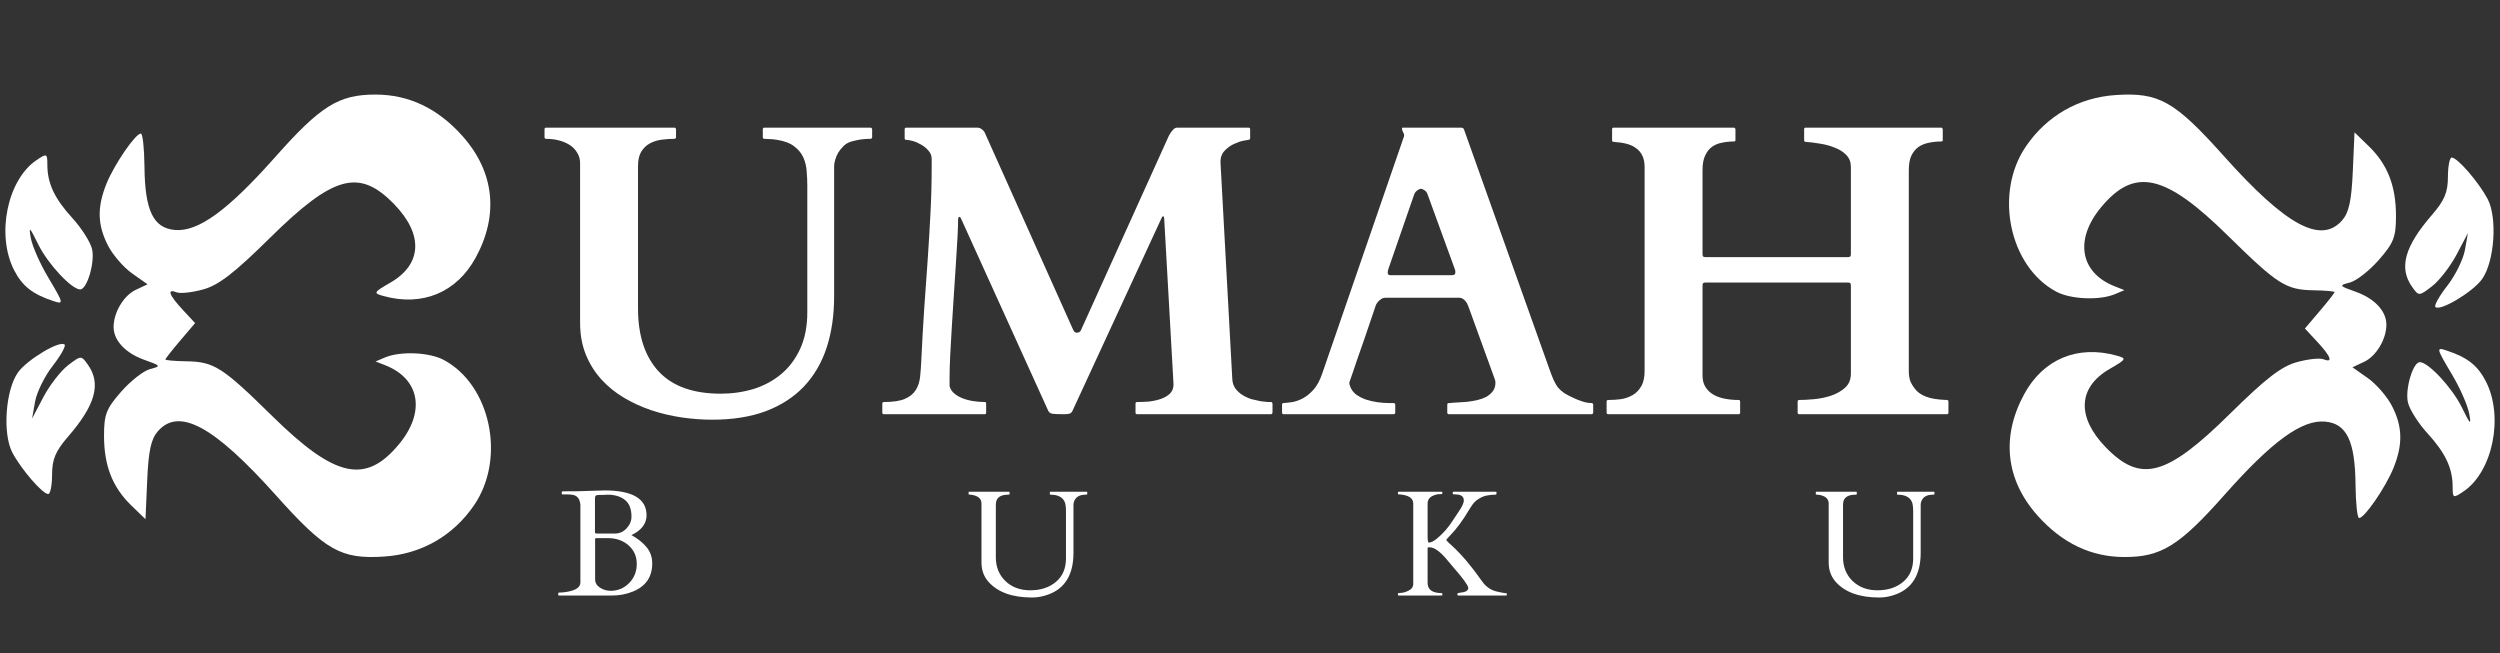 <svg width="1068" height="279" viewBox="0 0 1068 279" fill="none" xmlns="http://www.w3.org/2000/svg">
<rect x="0" y="0" width="1068" height="279" fill="#333333" stroke="none"/>
<path d="M20.607 211.058C18.196 211.058 9.109 200.562 5.29 193.367C1.046 185.365 2.331 166.661 7.645 159.15C11.528 153.66 25.662 145.208 27.607 147.214C28.21 147.837 25.91 151.933 22.495 156.318C19.079 160.703 15.702 167.554 14.992 171.544L13.699 178.799L18.555 169.598C21.228 164.536 25.945 158.449 29.039 156.07C34.593 151.799 34.704 151.795 37.535 155.783C43.306 163.912 40.786 173.03 29.017 186.61C23.727 192.712 22.247 196.239 22.247 202.739C22.247 207.313 21.508 211.058 20.607 211.058Z" fill="white"/>
<path d="M22.751 128.596C13.911 125.68 9.519 122.215 6.023 115.395C-1.678 100.373 3.101 76.855 15.567 68.428C20.003 65.431 20.229 65.527 20.229 70.393C20.229 78.316 23.284 84.816 30.948 93.201C34.817 97.432 38.58 103.349 39.31 106.348C40.655 111.88 37.222 123.647 34.26 123.647C30.609 123.647 20.407 112.693 16.346 104.41C12.618 96.812 12.168 96.439 13.187 101.794C13.84 105.228 17.054 112.548 20.328 118.061C27.302 129.803 27.375 130.119 22.751 128.596Z" fill="white"/>
<path d="M56.46 116.827C52.847 114.281 48.211 108.937 46.157 104.949C41.612 96.127 41.426 88.508 45.509 78.426C48.832 70.22 57.87 57.048 60.176 57.048C60.95 57.048 61.642 63.371 61.713 71.096C61.885 89.944 65.48 97.44 74.731 98.248C84.677 99.116 97.355 89.885 117.643 67.009C136.986 45.2 144.697 40.398 160.38 40.398C174.655 40.398 186.975 46.259 197.529 58.07C211.178 73.348 213.196 91.773 203.218 110.057C195.079 124.971 180.461 131.054 163.818 126.457C159.371 125.229 159.527 124.929 166.812 120.714C180.314 112.9 180.935 100.183 168.442 87.294C153.456 71.835 142.476 74.82 115.178 101.765C100.167 116.587 93.396 121.815 86.878 123.626C82.165 124.935 77.045 125.505 75.496 124.891C71.187 123.185 72.125 125.942 78.016 132.284L83.348 138.026L77.007 145.477C73.519 149.575 70.664 153.217 70.664 153.566C70.664 153.918 74.653 154.268 79.529 154.345C91.484 154.53 94.917 156.719 116.427 177.862C143.141 204.123 156.158 206.999 170.431 189.794C181.904 175.968 179.41 161.82 164.473 155.993L160.439 154.418L164.473 152.707C170.982 149.947 183.389 150.461 189.552 153.749C209.621 164.457 216.194 195.767 202.57 215.763C193.607 228.918 179.973 236.719 164.12 237.759C145.649 238.973 139.032 235.225 117.839 211.545C91.407 182.006 76.489 173.914 67.453 184.214C64.525 187.55 63.44 192.535 62.883 205.197L62.153 221.805L56.072 215.911C48.033 208.117 44.438 198.924 44.438 186.156C44.438 177.047 45.388 174.605 51.757 167.331C55.784 162.734 61.338 158.386 64.102 157.673C68.905 156.428 68.798 156.255 61.681 153.731C53.684 150.894 48.64 145.577 48.537 139.874C48.424 133.674 52.786 126.265 57.989 123.82L63.026 121.451L56.46 116.827Z" fill="white"/>
<path d="M247.819 69.73C247.819 68.051 247.414 66.575 246.603 65.302C245.851 63.971 244.809 62.871 243.478 62.003C242.147 61.135 240.613 60.469 238.876 60.006C237.14 59.543 235.288 59.312 233.32 59.312C232.857 59.312 232.625 59.08 232.625 58.617V55.231C232.625 54.768 232.828 54.536 233.233 54.536H288.103C288.392 54.536 288.566 54.623 288.624 54.797C288.74 54.971 288.797 55.115 288.797 55.231V58.617C288.797 58.733 288.74 58.877 288.624 59.051C288.566 59.225 288.392 59.312 288.103 59.312C286.367 59.312 284.572 59.427 282.72 59.659C280.926 59.89 279.247 60.411 277.685 61.222C276.18 62.032 274.935 63.218 273.951 64.781C273.025 66.286 272.562 68.341 272.562 70.945V131.805C272.562 143.381 275.514 152.353 281.418 158.719C287.322 165.028 296.148 168.183 307.898 168.183C312.76 168.183 317.419 167.517 321.876 166.186C326.332 164.797 330.268 162.684 333.683 159.848C337.098 157.012 339.818 153.395 341.844 148.996C343.87 144.597 344.883 139.359 344.883 133.281V79.367C344.883 77.399 344.796 75.373 344.622 73.289C344.506 71.206 344.043 69.238 343.233 67.386C342.423 65.534 341.149 63.942 339.413 62.611C337.677 61.222 335.217 60.267 332.033 59.746C330.586 59.514 329.371 59.398 328.387 59.398C327.461 59.34 326.853 59.312 326.564 59.312C326.101 59.312 325.869 59.08 325.869 58.617V55.231C325.869 54.768 326.101 54.536 326.564 54.536H371.883C372.173 54.536 372.346 54.623 372.404 54.797C372.52 54.971 372.578 55.115 372.578 55.231V58.617C372.578 58.733 372.52 58.877 372.404 59.051C372.288 59.225 372.115 59.312 371.883 59.312C369.8 59.312 367.948 59.485 366.327 59.833C364.764 60.122 363.578 60.44 362.767 60.788C361.783 61.193 360.886 61.829 360.076 62.697C359.266 63.508 358.571 64.405 357.992 65.389C357.471 66.315 357.066 67.299 356.777 68.341C356.487 69.325 356.343 70.193 356.343 70.945V126.51C356.343 134.671 355.272 142.021 353.13 148.562C350.989 155.044 347.748 160.572 343.407 165.144C339.124 169.659 333.712 173.16 327.171 175.649C320.631 178.08 312.991 179.296 304.251 179.296C300.084 179.296 295.772 178.977 291.315 178.341C286.916 177.704 282.604 176.691 278.379 175.302C274.212 173.913 270.276 172.118 266.572 169.919C262.867 167.72 259.626 165.086 256.848 162.019C254.07 158.951 251.87 155.42 250.25 151.427C248.629 147.433 247.819 142.918 247.819 137.883V69.73ZM376.919 172.437C376.919 172.321 376.948 172.176 377.006 172.003C377.121 171.829 377.324 171.742 377.613 171.742C381.433 171.742 384.385 171.308 386.469 170.44C388.61 169.514 390.173 168.27 391.157 166.707C392.199 165.086 392.836 163.176 393.067 160.977C393.299 158.777 393.472 156.404 393.588 153.858C393.935 146.391 394.341 139.156 394.804 132.153C395.324 125.091 395.816 118.175 396.279 111.403C396.743 104.573 397.148 97.83 397.495 91.174C397.842 84.518 398.016 77.833 398.016 71.119V67.907C398.016 66.575 397.582 65.418 396.714 64.434C395.845 63.392 394.804 62.524 393.588 61.829C392.43 61.135 391.244 60.614 390.028 60.267C388.813 59.919 387.858 59.746 387.163 59.746C386.7 59.746 386.469 59.514 386.469 59.051V55.231C386.469 55.115 386.498 54.971 386.556 54.797C386.614 54.623 386.816 54.536 387.163 54.536H417.897C418.534 54.652 419.055 54.884 419.46 55.231C419.865 55.52 420.242 55.926 420.589 56.447L458.355 140.661C458.76 141.645 459.281 142.137 459.918 142.137C460.555 142.137 461.018 141.992 461.307 141.703C461.596 141.413 461.828 141.037 462.002 140.574L499.334 58.009C499.913 56.91 500.491 56.07 501.07 55.492C501.649 54.855 502.228 54.536 502.806 54.536H533.367C533.714 54.536 533.917 54.623 533.975 54.797C534.032 54.971 534.061 55.115 534.061 55.231V59.051C534.061 59.167 534.003 59.312 533.888 59.485C533.83 59.659 533.656 59.746 533.367 59.746C533.251 59.746 532.556 59.861 531.283 60.093C530.068 60.324 528.708 60.788 527.203 61.482C525.756 62.119 524.424 63.074 523.209 64.347C521.994 65.562 521.386 67.183 521.386 69.209L526.421 161.671C526.479 163.35 526.913 164.768 527.724 165.925C528.592 167.083 529.634 168.038 530.849 168.79C532.065 169.543 533.338 170.122 534.669 170.527C536.058 170.874 537.332 171.163 538.489 171.395C539.705 171.569 540.717 171.684 541.528 171.742C542.396 171.742 542.859 171.742 542.917 171.742C543.206 171.742 543.38 171.829 543.438 172.003C543.554 172.176 543.611 172.321 543.611 172.437V176.257C543.611 176.373 543.554 176.517 543.438 176.691C543.38 176.865 543.206 176.951 542.917 176.951H485.79C485.327 176.951 485.095 176.72 485.095 176.257V172.437C485.095 171.974 485.327 171.742 485.79 171.742C487.179 171.742 488.742 171.684 490.478 171.569C492.272 171.395 493.98 171.048 495.601 170.527C497.221 170.006 498.581 169.253 499.681 168.27C500.781 167.228 501.331 165.868 501.331 164.189L497.337 93.258C497.279 92.679 497.134 92.39 496.903 92.39C496.671 92.39 496.44 92.65 496.208 93.171L458.181 175.475C457.892 176.112 457.487 176.517 456.966 176.691C456.503 176.865 455.664 176.951 454.448 176.951C452.365 176.951 450.802 176.894 449.76 176.778C448.776 176.662 448.11 176.199 447.763 175.389L410.778 93.865C410.605 93.46 410.46 93.171 410.344 92.997C410.286 92.766 410.142 92.65 409.91 92.65C409.505 92.65 409.302 93.026 409.302 93.779C409.302 95.515 409.216 98.062 409.042 101.419C408.868 104.776 408.637 108.567 408.347 112.792C408.058 116.959 407.769 121.387 407.479 126.075C407.19 130.764 406.9 135.307 406.611 139.706C406.322 144.105 406.09 148.214 405.916 152.034C405.743 155.796 405.656 158.893 405.656 161.324V164.884C405.887 165.983 406.466 166.967 407.392 167.835C408.318 168.704 409.476 169.427 410.865 170.006C412.254 170.585 413.788 171.019 415.466 171.308C417.145 171.598 418.91 171.742 420.762 171.742C421.052 171.742 421.197 171.829 421.197 172.003C421.254 172.176 421.283 172.321 421.283 172.437V176.257C421.283 176.72 421.11 176.951 420.762 176.951H377.613C377.15 176.951 376.919 176.72 376.919 176.257V172.437ZM547.692 172.871C547.692 172.408 547.923 172.176 548.387 172.176C549.486 172.118 550.76 171.974 552.207 171.742C553.711 171.453 555.216 170.903 556.721 170.093C558.284 169.225 559.789 167.98 561.236 166.359C562.683 164.681 563.898 162.395 564.882 159.501L599.783 58.27C599.783 58.328 599.783 58.299 599.783 58.183C599.841 58.067 599.87 57.951 599.87 57.836C599.87 57.431 599.697 56.938 599.349 56.36C599.06 55.723 598.915 55.26 598.915 54.971C598.915 54.681 599.031 54.536 599.263 54.536H624.44C624.556 54.594 624.701 54.652 624.874 54.71C625.106 54.768 625.279 54.942 625.395 55.231L662.12 158.285C662.698 159.906 663.248 161.295 663.769 162.453C664.29 163.61 664.898 164.652 665.592 165.578C666.345 166.446 667.271 167.257 668.371 168.009C669.47 168.704 670.888 169.427 672.625 170.18C673.435 170.585 674.535 171.019 675.924 171.482C677.313 171.945 678.644 172.176 679.917 172.176C680.207 172.176 680.38 172.263 680.438 172.437C680.554 172.61 680.612 172.784 680.612 172.958V176.257C680.612 176.373 680.554 176.517 680.438 176.691C680.38 176.865 680.207 176.951 679.917 176.951H618.97C618.681 176.951 618.478 176.865 618.363 176.691C618.305 176.517 618.276 176.373 618.276 176.257V172.871C618.276 172.755 618.305 172.61 618.363 172.437C618.478 172.263 618.681 172.176 618.97 172.176C619.202 172.176 619.433 172.176 619.665 172.176C619.897 172.118 620.07 172.09 620.186 172.09C620.823 172.032 621.72 171.974 622.877 171.916C624.093 171.858 625.395 171.771 626.784 171.655C628.173 171.482 629.562 171.25 630.951 170.961C632.398 170.614 633.701 170.151 634.858 169.572C636.016 168.935 636.971 168.125 637.723 167.141C638.476 166.157 638.852 164.941 638.852 163.494C638.852 163.147 638.794 162.742 638.678 162.279L627.305 130.937C627.247 130.822 627.131 130.561 626.958 130.156C626.842 129.751 626.611 129.346 626.263 128.94C625.974 128.477 625.569 128.072 625.048 127.725C624.585 127.378 624.006 127.204 623.311 127.204H591.97C591.217 127.204 590.581 127.378 590.06 127.725C589.539 128.072 589.105 128.448 588.757 128.854C588.41 129.259 588.121 129.664 587.889 130.069C587.716 130.474 587.629 130.706 587.629 130.764C585.777 136.204 584.214 140.806 582.941 144.568C581.667 148.272 580.596 151.34 579.728 153.771C578.918 156.202 578.281 158.083 577.818 159.414C577.355 160.745 577.008 161.729 576.776 162.366C576.603 162.945 576.487 163.321 576.429 163.494C576.429 163.61 576.429 163.668 576.429 163.668C576.429 163.842 576.458 164.044 576.516 164.276C576.574 164.449 576.632 164.623 576.69 164.797C577.153 166.244 577.992 167.459 579.207 168.443C580.481 169.369 581.928 170.122 583.548 170.7C585.169 171.221 586.818 171.598 588.497 171.829C590.233 172.061 591.767 172.176 593.098 172.176H595.356C595.645 172.176 595.819 172.263 595.877 172.437C595.992 172.61 596.05 172.755 596.05 172.871V176.257C596.05 176.373 595.992 176.517 595.877 176.691C595.819 176.865 595.645 176.951 595.356 176.951H548.387C547.923 176.951 547.692 176.72 547.692 176.257V172.871ZM593.185 114.702C593.069 114.992 592.983 115.281 592.925 115.57C592.867 115.86 592.838 116.149 592.838 116.439C592.838 116.786 592.925 117.075 593.098 117.307C593.272 117.48 593.619 117.567 594.14 117.567H620.186C620.823 117.567 621.228 117.451 621.401 117.22C621.633 116.93 621.749 116.612 621.749 116.265C621.749 115.975 621.72 115.715 621.662 115.484C621.604 115.252 621.517 114.992 621.401 114.702L609.854 83.013C609.565 82.203 609.131 81.624 608.552 81.277C607.973 80.872 607.452 80.669 606.989 80.669C606.526 80.669 606.005 80.901 605.427 81.364C604.848 81.769 604.414 82.347 604.124 83.1L593.185 114.702ZM687.037 176.951C686.747 176.951 686.545 176.865 686.429 176.691C686.371 176.517 686.342 176.373 686.342 176.257V171.569C686.342 171.453 686.371 171.308 686.429 171.135C686.545 170.961 686.747 170.874 687.037 170.874C688.831 170.874 690.625 170.758 692.419 170.527C694.271 170.237 695.95 169.659 697.455 168.79C698.96 167.922 700.175 166.678 701.101 165.057C702.085 163.437 702.577 161.237 702.577 158.459V71.466C702.577 69.498 702.259 67.849 701.622 66.517C700.986 65.186 700.088 64.115 698.931 63.305C697.773 62.437 696.384 61.8 694.763 61.395C693.143 60.99 691.349 60.73 689.381 60.614C688.918 60.614 688.686 60.382 688.686 59.919V55.231C688.686 54.768 688.889 54.536 689.294 54.536H740.691C740.98 54.536 741.154 54.623 741.212 54.797C741.327 54.971 741.385 55.115 741.385 55.231V59.919C741.385 60.267 741.154 60.44 740.691 60.44C738.954 60.44 737.276 60.614 735.655 60.961C734.035 61.251 732.617 61.829 731.401 62.697C730.186 63.566 729.202 64.81 728.449 66.431C727.697 67.993 727.321 70.077 727.321 72.682V108.451C727.321 109.03 727.407 109.406 727.581 109.58C727.755 109.753 728.131 109.84 728.71 109.84H789.309C789.888 109.84 790.264 109.753 790.438 109.58C790.612 109.406 790.699 109.03 790.699 108.451V71.293C790.699 69.267 790.062 67.588 788.789 66.257C787.515 64.926 785.895 63.884 783.927 63.132C782.017 62.321 779.933 61.742 777.676 61.395C775.418 60.99 773.335 60.73 771.425 60.614C770.962 60.614 770.73 60.382 770.73 59.919V55.231C770.73 54.768 770.933 54.536 771.338 54.536H829.246C829.536 54.536 829.709 54.623 829.767 54.797C829.883 54.971 829.941 55.115 829.941 55.231V59.919C829.941 60.267 829.709 60.44 829.246 60.44C827.51 60.44 825.802 60.614 824.124 60.961C822.503 61.251 821.027 61.829 819.696 62.697C818.423 63.566 817.381 64.81 816.571 66.431C815.818 67.993 815.442 70.077 815.442 72.682V158.633C815.442 160.137 815.645 161.498 816.05 162.713C816.513 163.871 817.207 165.028 818.133 166.186C819.059 167.459 820.564 168.53 822.648 169.398C824.79 170.266 827.799 170.758 831.677 170.874C832.14 170.874 832.372 171.106 832.372 171.569V176.257C832.372 176.72 832.14 176.951 831.677 176.951H768.647C768.357 176.951 768.155 176.865 768.039 176.691C767.981 176.517 767.952 176.373 767.952 176.257V171.569C767.952 171.453 767.981 171.308 768.039 171.135C768.155 170.961 768.357 170.874 768.647 170.874C770.383 170.874 772.495 170.758 774.984 170.527C777.473 170.295 779.875 169.803 782.19 169.051C784.563 168.241 786.56 167.112 788.181 165.665C789.859 164.16 790.699 162.134 790.699 159.588V122.082C790.699 121.503 790.612 121.127 790.438 120.953C790.264 120.779 789.888 120.693 789.309 120.693H728.71C728.131 120.693 727.755 120.779 727.581 120.953C727.407 121.127 727.321 121.503 727.321 122.082V160.456C727.321 162.424 727.755 164.073 728.623 165.404C729.491 166.736 730.62 167.806 732.009 168.617C733.456 169.427 735.105 170.006 736.958 170.353C738.81 170.7 740.72 170.874 742.688 170.874C743.035 170.874 743.237 170.961 743.295 171.135C743.353 171.308 743.382 171.453 743.382 171.569V176.257C743.382 176.373 743.353 176.517 743.295 176.691C743.237 176.865 743.064 176.951 742.774 176.951H687.037Z" fill="white"/>
<path d="M238.731 254.408C238.563 254.408 238.479 254.324 238.479 254.156V253.401C238.479 253.234 238.626 253.15 238.92 253.15C239.905 253.15 240.995 253.045 242.19 252.835C246.026 252.186 247.944 250.865 247.944 248.874V215.702C247.734 213.019 246.508 211.562 244.265 211.332C243.594 211.248 242.85 211.206 242.032 211.206H240.24C240.073 211.206 239.989 211.122 239.989 210.955V210.168C239.989 210.001 240.073 209.917 240.24 209.917L241.624 209.885L247.032 209.854L258.225 209.508C270.215 209.508 276.21 213.051 276.21 220.136C276.21 223.133 274.659 225.628 271.557 227.619C271.074 227.933 270.655 228.164 270.299 228.311C269.964 228.457 269.775 228.541 269.733 228.562C272.5 230.113 274.669 231.853 276.241 233.782C277.835 235.71 278.631 238.016 278.631 240.699C278.631 246.421 275.927 250.404 270.519 252.647C267.731 253.821 264.702 254.408 261.432 254.408H238.731ZM254.641 229.883C254.368 229.883 254.232 229.998 254.232 230.229V247.459C254.232 248.947 254.924 250.142 256.307 251.043C257.712 251.945 259.221 252.395 260.835 252.395C263.937 252.395 266.578 251.295 268.758 249.094C270.938 246.872 272.028 244.147 272.028 240.919C272.028 237.67 270.854 235.018 268.507 232.964C266.18 230.91 263.224 229.883 259.64 229.883H254.641ZM254.169 227.336C254.169 227.734 254.41 227.933 254.892 227.933H262.627C264.639 227.933 266.327 227.189 267.689 225.701C269.073 224.213 269.764 222.546 269.764 220.702C269.764 217.411 268.832 215.032 266.966 213.564C265.1 212.076 262.617 211.332 259.514 211.332C258.571 211.395 257.911 211.426 257.533 211.426C257.177 211.426 256.8 211.426 256.401 211.426C256.003 211.405 255.605 211.426 255.207 211.489C254.808 211.552 254.536 211.688 254.389 211.898C254.242 212.107 254.169 212.453 254.169 212.935V227.336ZM430.699 211.332C427.178 211.332 425.417 212.736 425.417 215.545V238.058C425.417 242.208 426.79 245.604 429.536 248.245C432.282 250.865 435.803 252.175 440.1 252.175C444.565 252.175 448.223 250.98 451.074 248.591C453.946 246.18 455.381 242.847 455.381 238.592V218.595C455.381 216.604 455.203 215.22 454.847 214.445C453.946 212.369 451.912 211.332 448.747 211.332C448.579 211.332 448.496 211.248 448.496 211.08V210.326C448.496 210.158 448.579 210.074 448.747 210.074H464.217C464.384 210.074 464.468 210.158 464.468 210.326V211.08C464.468 211.248 464.238 211.332 463.776 211.332C461.03 211.332 459.354 212.401 458.746 214.539C458.641 214.895 458.588 215.231 458.588 215.545V236.14C458.588 245.342 455.067 251.263 448.024 253.905C445.655 254.806 443.297 255.257 440.949 255.257C432.544 255.257 426.35 253.056 422.367 248.654C420.313 246.39 419.286 243.591 419.286 240.259V215.105C419.286 213.323 418.206 212.149 416.047 211.583C415.418 211.416 414.884 211.332 414.444 211.332C414.003 211.332 413.783 211.248 413.783 211.08V210.326C413.783 210.158 413.857 210.074 414.003 210.074H431.045C431.213 210.074 431.297 210.158 431.297 210.326V211.08C431.297 211.248 431.098 211.332 430.699 211.332ZM616.159 254.156C616.159 254.324 616.075 254.408 615.907 254.408H597.419C597.273 254.408 597.199 254.324 597.199 254.156V253.559C597.199 253.391 597.64 253.297 598.52 253.276C599.421 253.255 600.511 252.93 601.79 252.301C603.09 251.651 603.739 250.676 603.739 249.377V215.105C603.739 212.736 601.643 211.426 597.451 211.175C597.283 211.175 597.199 211.091 597.199 210.923V210.326C597.199 210.158 597.273 210.074 597.419 210.074H615.907C616.075 210.074 616.159 210.158 616.159 210.326V210.923C616.159 211.049 615.719 211.112 614.838 211.112C613.979 211.112 613.025 211.363 611.977 211.866C610.573 212.537 609.871 213.638 609.871 215.168V229.034C609.871 230.878 610.049 231.801 610.405 231.801C611.306 231.801 612.449 231.235 613.832 230.103C615.216 228.95 616.442 227.766 617.511 226.55C618.58 225.334 619.649 223.898 620.718 222.242C621.808 220.565 622.563 219.423 622.982 218.815C624.554 216.593 625.34 214.927 625.34 213.816C625.34 212.684 624.858 211.929 623.894 211.552C623.265 211.3 622.364 211.175 621.19 211.175H620.875C620.708 211.175 620.624 211.091 620.624 210.923V210.326C620.624 210.158 620.708 210.074 620.875 210.074H639.049C639.217 210.074 639.3 210.158 639.3 210.326V210.923C639.3 211.175 639.175 211.3 638.923 211.3C636.24 211.384 634.28 211.741 633.043 212.369C631.807 212.977 630.811 213.648 630.056 214.382C629.323 215.115 628.516 216.226 627.635 217.715C624.952 222.263 622.28 225.9 619.618 228.625C618.486 229.778 617.899 230.491 617.857 230.763C617.962 230.973 618.821 231.811 620.435 233.278C624.46 236.968 628.683 241.967 633.106 248.276C634.762 250.687 636.932 252.175 639.615 252.741C641.397 253.16 642.518 253.37 642.979 253.37C643.461 253.37 643.702 253.454 643.702 253.622V254.156C643.702 254.324 643.619 254.408 643.451 254.408H622.888C622.72 254.408 622.636 254.324 622.636 254.156V253.559C622.636 253.391 622.992 253.276 623.705 253.213C626.074 253.003 627.258 252.311 627.258 251.138C627.111 249.964 625.005 247.061 620.938 242.428C620.205 241.611 619.439 240.699 618.643 239.693C615.457 235.773 612.837 233.813 610.782 233.813H610.185C609.975 233.813 609.871 233.96 609.871 234.253V248.968C609.871 251.903 611.883 253.37 615.907 253.37C616.075 253.37 616.159 253.454 616.159 253.622V254.156ZM792.626 211.332C789.105 211.332 787.344 212.736 787.344 215.545V238.058C787.344 242.208 788.717 245.604 791.463 248.245C794.209 250.865 797.73 252.175 802.028 252.175C806.492 252.175 810.15 250.98 813.001 248.591C815.873 246.18 817.308 242.847 817.308 238.592V218.595C817.308 216.604 817.13 215.22 816.774 214.445C815.873 212.369 813.839 211.332 810.674 211.332C810.506 211.332 810.423 211.248 810.423 211.08V210.326C810.423 210.158 810.506 210.074 810.674 210.074H826.144C826.311 210.074 826.395 210.158 826.395 210.326V211.08C826.395 211.248 826.165 211.332 825.703 211.332C822.958 211.332 821.281 212.401 820.673 214.539C820.568 214.895 820.516 215.231 820.516 215.545V236.14C820.516 245.342 816.994 251.263 809.951 253.905C807.582 254.806 805.224 255.257 802.876 255.257C794.471 255.257 788.277 253.056 784.294 248.654C782.24 246.39 781.213 243.591 781.213 240.259V215.105C781.213 213.323 780.133 212.149 777.974 211.583C777.345 211.416 776.811 211.332 776.371 211.332C775.931 211.332 775.71 211.248 775.71 211.08V210.326C775.71 210.158 775.784 210.074 775.931 210.074H792.972C793.14 210.074 793.224 210.158 793.224 210.326V211.08C793.224 211.248 793.025 211.332 792.626 211.332Z" fill="white"/>
<path d="M1047.39 67.301C1049.8 67.301 1058.89 77.797 1062.71 84.992C1066.95 92.994 1065.67 111.698 1060.36 119.209C1056.47 124.699 1042.34 133.151 1040.39 131.144C1039.79 130.522 1042.09 126.426 1045.51 122.041C1048.92 117.656 1052.3 110.805 1053.01 106.815L1054.3 99.56L1049.45 108.761C1046.77 113.822 1042.06 119.91 1038.96 122.289C1033.41 126.559 1033.3 126.564 1030.47 122.576C1024.69 114.447 1027.21 105.329 1038.98 91.749C1044.27 85.647 1045.75 82.12 1045.75 75.62C1045.75 71.045 1046.49 67.301 1047.39 67.301Z" fill="white"/>
<path d="M1045.25 149.763C1054.09 152.679 1058.48 156.144 1061.98 162.964C1069.68 177.986 1064.9 201.504 1052.43 209.931C1048 212.928 1047.77 212.832 1047.77 207.966C1047.77 200.043 1044.72 193.543 1037.05 185.158C1033.18 180.927 1029.42 175.01 1028.69 172.011C1027.34 166.479 1030.78 154.712 1033.74 154.712C1037.39 154.712 1047.59 165.665 1051.65 173.949C1055.38 181.547 1055.83 181.92 1054.81 176.565C1054.16 173.131 1050.95 165.811 1047.67 160.298C1040.7 148.556 1040.63 148.239 1045.25 149.763Z" fill="white"/>
<path d="M1011.54 161.532C1015.15 164.077 1019.79 169.422 1021.84 173.41C1026.39 182.232 1026.57 189.851 1022.49 199.932C1019.17 208.139 1010.13 221.311 1007.82 221.311C1007.05 221.311 1006.36 214.988 1006.29 207.262C1006.12 188.415 1002.52 180.919 993.269 180.111C983.323 179.243 970.646 188.473 950.357 211.35C931.014 233.159 923.303 237.96 907.62 237.96C893.345 237.96 881.024 232.1 870.471 220.289C856.822 205.011 854.804 186.586 864.782 168.302C872.921 153.388 887.539 147.305 904.182 151.902C908.629 153.13 908.473 153.43 901.188 157.644C887.686 165.459 887.065 178.176 899.558 191.064C914.544 206.524 925.524 203.539 952.822 176.594C967.833 161.771 974.604 156.543 981.122 154.733C985.835 153.424 990.955 152.853 992.504 153.467C996.813 155.174 995.875 152.416 989.984 146.075L984.652 140.333L990.993 132.882C994.481 128.784 997.336 125.142 997.336 124.793C997.336 124.441 993.347 124.091 988.471 124.014C976.516 123.829 973.083 121.64 951.573 100.497C924.859 74.236 911.842 71.36 897.569 88.565C886.096 102.39 888.59 116.538 903.527 122.366L907.561 123.941L903.527 125.652C897.018 128.412 884.611 127.898 878.448 124.609C858.379 113.902 851.806 82.592 865.43 62.596C874.393 49.44 888.027 41.64 903.88 40.599C922.351 39.386 928.968 43.134 950.161 66.814C976.593 96.353 991.512 104.445 1000.55 94.145C1003.47 90.808 1004.56 85.824 1005.12 73.162L1005.85 56.554L1011.93 62.448C1019.97 70.242 1023.56 79.435 1023.56 92.203C1023.56 101.312 1022.61 103.754 1016.24 111.027C1012.22 115.625 1006.66 119.972 1003.9 120.686C999.095 121.931 999.202 122.104 1006.32 124.628C1014.32 127.465 1019.36 132.782 1019.46 138.485C1019.58 144.685 1015.21 152.094 1010.01 154.539L1004.97 156.908L1011.54 161.532Z" fill="white"/>
</svg>
